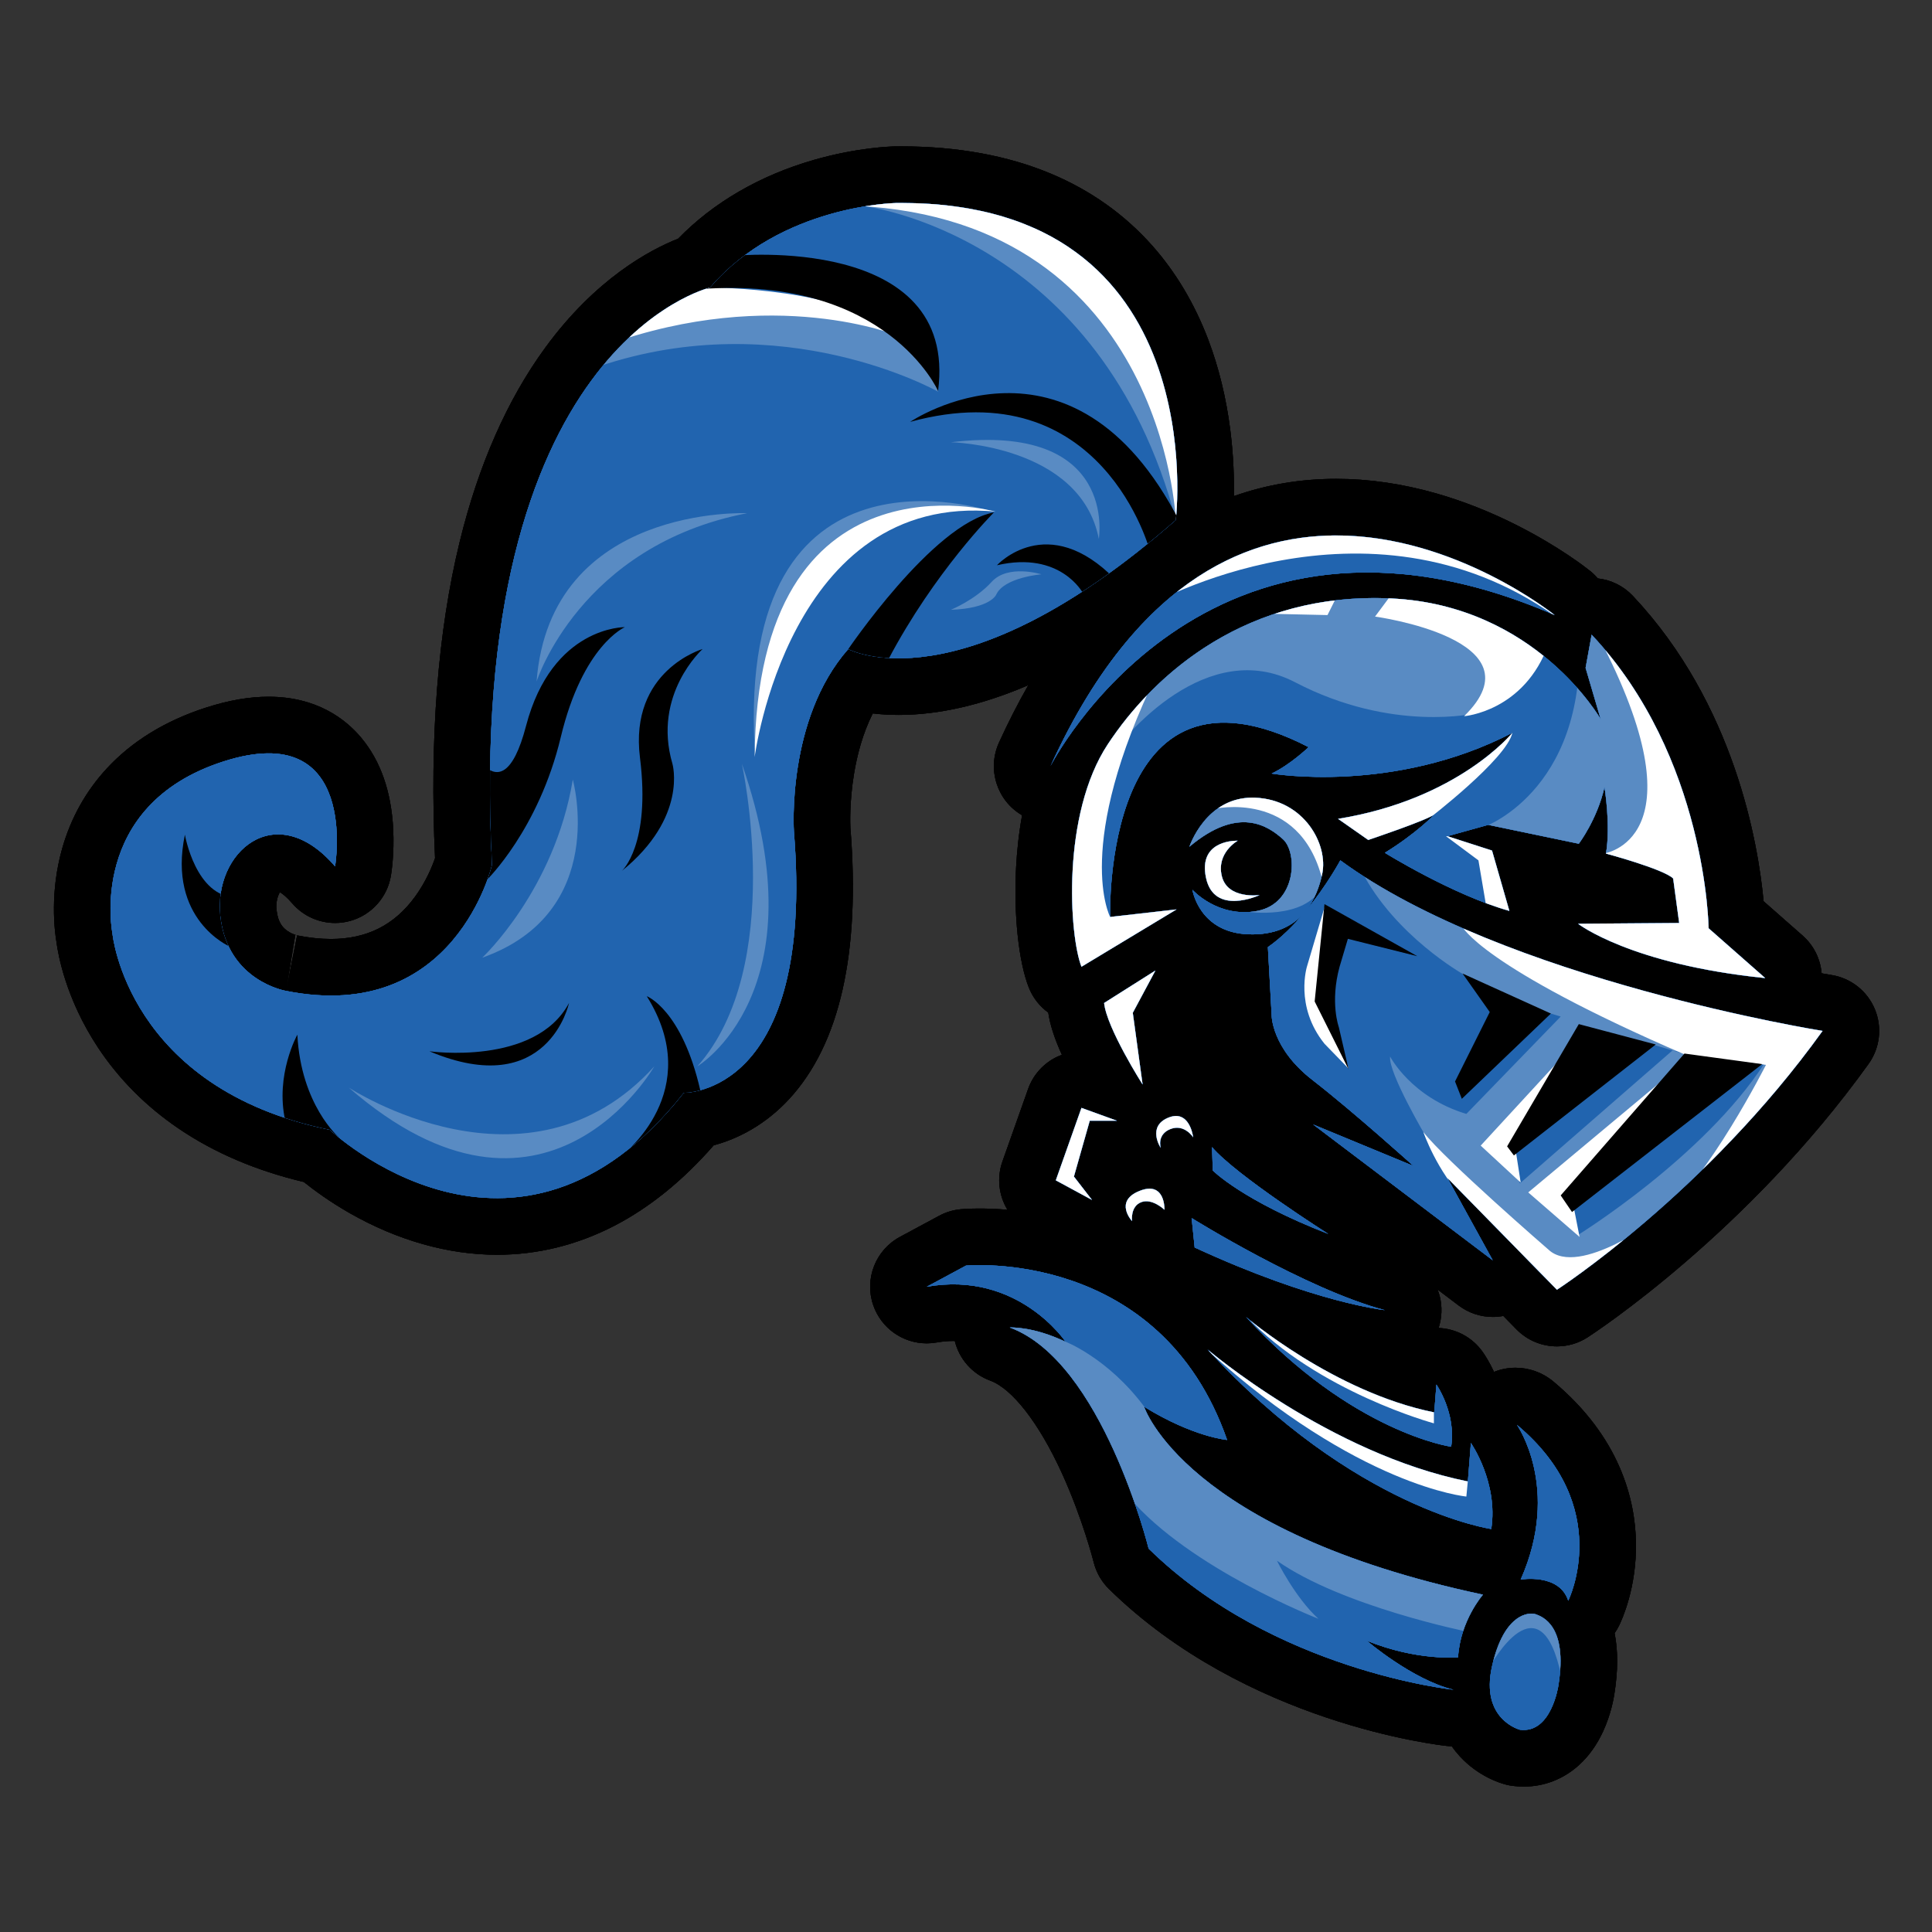 <?xml version="1.0" encoding="utf-8"?>
<!-- Generator: Adobe Illustrator 16.0.0, SVG Export Plug-In . SVG Version: 6.00 Build 0)  -->
<!DOCTYPE svg PUBLIC "-//W3C//DTD SVG 1.0//EN" "http://www.w3.org/TR/2001/REC-SVG-20010904/DTD/svg10.dtd">
<svg version="1.0" id="Layer_1" xmlns="http://www.w3.org/2000/svg" xmlns:xlink="http://www.w3.org/1999/xlink" x="0px" y="0px"
	 width="2560px" height="2560px" viewBox="0 0 2560 2560" enable-background="new 0 0 2560 2560" xml:space="preserve">
<rect x="0" y="0" width="2560" height="2560" fill="#333333" stroke="none"/>
<g>
	<defs>
		<rect id="SVGID_1_" width="2560" height="2560"/>
	</defs>
	<clipPath id="SVGID_2_">
		<use xlink:href="#SVGID_1_"  overflow="visible"/>
	</clipPath>
	<g clip-path="url(#SVGID_2_)">
		<defs>
			<rect id="SVGID_3_" width="2560" height="2560"/>
		</defs>
		<clipPath id="SVGID_4_">
			<use xlink:href="#SVGID_3_"  overflow="visible"/>
		</clipPath>
		<path clip-path="url(#SVGID_4_)" d="M2018.905,2367.322c-4.797,0-9.677-0.316-14.504-0.939c-2.995-0.386-5.965-0.953-8.893-1.698
			c-8.156-2.075-36.666-10.905-61.077-37.397c-3.342-3.628-7.018-8.06-10.696-13.318c-1.838-0.058-3.688-0.183-5.545-0.377
			c-10.817-1.132-266.998-29.784-448.713-208.054c-9.92-9.731-16.941-22.028-20.28-35.519c-0.123-0.49-14.613-57.879-42.399-118.6
			c-30.06-65.685-65.438-111.297-94.635-122.011c-24.013-8.812-41.206-28.884-47.015-52.556c-0.656-0.012-1.311-0.018-1.974-0.018
			c-7.112,0-14.546,0.678-22.093,2.015c-4.398,0.778-8.792,1.156-13.128,1.157c-31.423,0.002-60.165-19.81-70.793-50.376
			c-12.096-34.786,2.856-73.207,35.282-90.667l52-28c8.823-4.751,18.509-7.686,28.484-8.631c2.373-0.225,11.192-0.958,25.083-0.958
			c9.943,0,22.456,0.384,36.923,1.624c-11.385-18.726-14.388-42.134-6.63-64.039l34-96c6.67-18.831,20.577-34.223,38.638-42.764
			c2.003-0.947,4.039-1.802,6.101-2.563c-9.885-21.809-15.664-39.832-18.011-55.876c-11.513-8.332-20.553-19.861-25.854-33.377
			c-13.532-34.51-20.12-97.041-16.782-159.306c1.094-20.412,3.422-43.979,7.934-68.823c-33.186-19.161-46.737-61.006-30.537-96.439
			c12.248-26.787,25.173-52.113,38.744-75.929c-60.754,26.162-118.509,39.428-171.681,39.428h-0.017
			c-12.568,0-24.027-0.748-34.374-1.974c-13.642,27.007-20.879,56.219-24.713,79.145c-6.392,38.223-5.107,68.75-4.928,72.294
			c13.313,165.714-13.979,286.664-81.123,359.474c-31.341,33.986-67.927,52.864-99.958,61.294
			c-40.72,46.713-85.026,82.584-132.008,106.83c-49.165,25.372-101.386,38.237-155.213,38.237
			c-64.525,0-132.025-19.084-195.201-55.19c-26.526-15.16-47.275-30.419-60.714-41.214c-63.057-14.962-118.867-38.785-166.12-70.942
			c-43.14-29.358-79.068-65.515-106.787-107.465c-42.544-64.389-52.778-123.259-54.914-139.799
			c-2.493-14.862-8.869-65.534,7.592-123.596c11.431-40.318,31.317-76.011,59.108-106.085c33.507-36.26,77.766-63.417,131.55-80.719
			c30.077-9.675,57.171-14.378,82.829-14.378c63.49,0,101.533,29.224,122.266,53.74c26.037,30.787,40.473,71.935,42.907,122.302
			c1.533,31.735-2.294,56.535-3.076,61.185c-4.83,28.687-25.813,51.993-53.836,59.798c-6.652,1.853-13.417,2.753-20.119,2.753
			c-21.53,0-42.416-9.288-56.878-26.112c-7.282-8.47-12.858-12.652-16.207-14.657c-2.649,4.263-5.77,12.672-4.436,23.977
			c1.992,16.879,8.586,23.428,14.774,27.609c3.971,2.683,7.904,4.229,9.895,4.912c1.264,0.433,2.061,0.633,2.208,0.669
			c0.021,0.005,0.029,0.007,0.028,0.007c-0.005,0-0.09-0.018-0.183-0.038c-0.235-0.038-1.939-0.36-1.939-0.36L379,1313
			l14.654-73.554c15.833,3.154,30.941,4.752,44.904,4.751c47.395-0.004,83.795-18.28,111.283-55.873
			c14.67-20.063,22.912-40.489,26.628-51.298c-7.365-159.261,3.617-300.241,32.671-419.196
			c24.82-101.623,62.947-188.122,113.32-257.092c66.737-91.377,138.544-129.65,176.144-144.495
			c46.494-47.862,108.181-83.736,179.733-104.324c57.668-16.593,102.443-17.822,107.359-17.908c0.142-0.002,0.284-0.004,0.427-0.006
			c2.746-0.032,5.461-0.048,8.171-0.048c74.197,0,140.87,12.172,198.167,36.178c52.638,22.053,97.896,54.202,134.516,95.553
			c31.191,35.22,56.125,77.164,74.107,124.667c13.882,36.665,23.657,76.711,29.055,119.026c4.442,34.816,5.216,65.365,4.782,88.007
			c43.086-15.225,88.439-22.894,135.704-22.894c43.142,0,87.799,6.52,132.731,19.38c35.054,10.032,70.401,23.945,105.06,41.349
			c58.026,29.137,94.674,58.178,98.661,61.393c3.725,3.003,7.093,6.299,10.097,9.83c17.443,1.915,34,9.927,46.455,23.167
			c134.953,143.463,166.063,328.294,173.229,404.596l51.689,45.488c14.89,13.102,23.592,31.142,25.188,49.991
			c8.099,1.439,12.676,2.185,13.09,2.25c25.675,4.1,47.397,21.206,57.401,45.206c10.004,23.999,6.863,51.47-8.298,72.593
			c-160.741,223.931-363.605,356.676-372.162,362.217c-12.503,8.097-26.667,12.049-40.74,12.049c-19.62,0-39.065-7.68-53.6-22.514
			l-17.439-17.802c-4.619,0.875-9.305,1.313-13.996,1.313c-15.89,0-31.813-5.032-45.232-15.182l-27.886-21.091
			c4.904,12.539,6.487,26.525,3.922,40.663c-0.64,3.528-1.52,6.958-2.618,10.272c23.059,0.879,44.944,12.396,58.64,32.008
			c2.544,3.642,8.563,12.796,14.856,26.179c9.03-3.676,18.7-5.499,28.407-5.499c17.744,0,35.617,6.087,49.971,18.063
			c88.906,74.186,108.71,157.035,109.666,213.474c1.017,59.947-18.614,102.568-22.56,110.503c-1.688,3.396-3.612,6.621-5.743,9.663
			c4.653,23.369,4.543,49.969-0.271,80.269c-1.05,7.051-4.768,27.615-14.85,49.603c-8.162,17.801-18.818,32.777-31.672,44.515
			c-20.692,18.896-46.178,28.883-73.698,28.883H2018.905z M1831.808,1656.682c2.534,0.861,5.047,1.688,7.52,2.475l-6.771-5.121
			C1832.323,1654.92,1832.074,1655.801,1831.808,1656.682 M1641.103,1453.718c8.261,4.371,15.785,10.333,22.086,17.759
			c0.862,1.017,1.971,2.191,3.316,3.516c0.45-2.207,1.002-4.402,1.658-6.58c-50.965-50.95-57.477-102.499-58.104-120.267
			l-2.357-42.418c-1.341-0.412-2.674-0.842-3.997-1.288c-1.475,5.809-3.666,11.51-6.594,16.977l-18.503,34.538l7.09,51.808
			C1608.822,1414.813,1628.362,1430.844,1641.103,1453.718"/>
		<path clip-path="url(#SVGID_4_)" d="M2018.905,2367.322c-4.797,0-9.677-0.316-14.504-0.939c-2.995-0.386-5.965-0.953-8.893-1.698
			c-8.156-2.075-36.666-10.905-61.077-37.397c-3.342-3.628-7.018-8.06-10.696-13.318c-1.838-0.058-3.688-0.183-5.545-0.377
			c-10.817-1.132-266.998-29.784-448.713-208.054c-9.92-9.731-16.941-22.028-20.28-35.519c-0.123-0.49-14.613-57.879-42.399-118.6
			c-30.06-65.685-65.438-111.297-94.635-122.011c-24.013-8.812-41.206-28.884-47.015-52.556c-0.656-0.012-1.311-0.018-1.974-0.018
			c-7.112,0-14.546,0.678-22.093,2.015c-4.398,0.778-8.792,1.156-13.128,1.157c-31.423,0.002-60.165-19.81-70.793-50.376
			c-12.096-34.786,2.856-73.207,35.282-90.667l52-28c8.823-4.751,18.509-7.686,28.484-8.631c2.373-0.225,11.192-0.958,25.083-0.958
			c9.943,0,22.456,0.384,36.923,1.624c-11.385-18.726-14.388-42.134-6.63-64.039l34-96c6.67-18.831,20.577-34.223,38.638-42.764
			c2.003-0.947,4.039-1.802,6.101-2.563c-9.885-21.809-15.664-39.832-18.011-55.876c-11.513-8.332-20.553-19.861-25.854-33.377
			c-13.532-34.51-20.12-97.041-16.782-159.306c1.094-20.412,3.422-43.979,7.934-68.823c-33.186-19.161-46.737-61.006-30.537-96.439
			c12.248-26.787,25.173-52.113,38.744-75.929c-60.754,26.162-118.509,39.428-171.681,39.428h-0.017
			c-12.568,0-24.027-0.748-34.374-1.974c-13.642,27.007-20.879,56.219-24.713,79.145c-6.392,38.223-5.107,68.75-4.928,72.294
			c13.313,165.714-13.979,286.664-81.123,359.474c-31.341,33.986-67.927,52.864-99.958,61.294
			c-40.72,46.713-85.026,82.584-132.008,106.83c-49.165,25.372-101.386,38.237-155.213,38.237
			c-64.525,0-132.025-19.084-195.201-55.19c-26.526-15.16-47.275-30.419-60.714-41.214c-63.057-14.962-118.867-38.785-166.12-70.942
			c-43.14-29.358-79.068-65.515-106.787-107.465c-42.544-64.389-52.778-123.259-54.914-139.799
			c-2.493-14.862-8.869-65.534,7.592-123.596c11.431-40.318,31.317-76.011,59.108-106.085c33.507-36.26,77.766-63.417,131.55-80.719
			c30.077-9.675,57.171-14.378,82.829-14.378c63.49,0,101.533,29.224,122.266,53.74c26.037,30.787,40.473,71.935,42.907,122.302
			c1.533,31.735-2.294,56.535-3.076,61.185c-4.83,28.687-25.813,51.993-53.836,59.798c-6.652,1.853-13.417,2.753-20.119,2.753
			c-21.53,0-42.416-9.288-56.878-26.112c-7.282-8.47-12.858-12.652-16.207-14.657c-2.649,4.263-5.77,12.672-4.436,23.977
			c1.992,16.879,8.586,23.428,14.774,27.609c3.971,2.683,7.904,4.229,9.895,4.912c1.264,0.433,2.061,0.633,2.208,0.669
			c0.021,0.005,0.029,0.007,0.028,0.007c-0.005,0-0.09-0.018-0.183-0.038c-0.235-0.038-1.939-0.36-1.939-0.36L379,1313
			l14.654-73.554c15.833,3.154,30.941,4.752,44.904,4.751c47.395-0.004,83.795-18.28,111.283-55.873
			c14.67-20.063,22.912-40.489,26.628-51.298c-7.365-159.261,3.617-300.241,32.671-419.196
			c24.82-101.623,62.947-188.122,113.32-257.092c66.737-91.377,138.544-129.65,176.144-144.495
			c46.494-47.862,108.181-83.736,179.733-104.324c57.668-16.593,102.443-17.822,107.359-17.908c0.142-0.002,0.284-0.004,0.427-0.006
			c2.746-0.032,5.461-0.048,8.171-0.048c74.197,0,140.87,12.172,198.167,36.178c52.638,22.053,97.896,54.202,134.516,95.553
			c31.191,35.22,56.125,77.164,74.107,124.667c13.882,36.665,23.657,76.711,29.055,119.026c4.442,34.816,5.216,65.365,4.782,88.007
			c43.086-15.225,88.439-22.894,135.704-22.894c43.142,0,87.799,6.52,132.731,19.38c35.054,10.032,70.401,23.945,105.06,41.349
			c58.026,29.137,94.674,58.178,98.661,61.393c3.725,3.003,7.093,6.299,10.097,9.83c17.443,1.915,34,9.927,46.455,23.167
			c134.953,143.463,166.063,328.294,173.229,404.596l51.689,45.488c14.89,13.102,23.592,31.142,25.188,49.991
			c8.099,1.439,12.676,2.185,13.09,2.25c25.675,4.1,47.397,21.206,57.401,45.206c10.004,23.999,6.863,51.47-8.298,72.593
			c-160.741,223.931-363.605,356.676-372.162,362.217c-12.503,8.097-26.667,12.049-40.74,12.049c-19.62,0-39.065-7.68-53.6-22.514
			l-17.439-17.802c-4.619,0.875-9.305,1.313-13.996,1.313c-15.89,0-31.813-5.032-45.232-15.182l-27.886-21.091
			c4.904,12.539,6.487,26.525,3.922,40.663c-0.64,3.528-1.52,6.958-2.618,10.272c23.059,0.879,44.944,12.396,58.64,32.008
			c2.544,3.642,8.563,12.796,14.856,26.179c9.03-3.676,18.7-5.499,28.407-5.499c17.744,0,35.617,6.087,49.971,18.063
			c88.906,74.186,108.71,157.035,109.666,213.474c1.017,59.947-18.614,102.568-22.56,110.503c-1.688,3.396-3.612,6.621-5.743,9.663
			c4.653,23.369,4.543,49.969-0.271,80.269c-1.05,7.051-4.768,27.615-14.85,49.603c-8.162,17.801-18.818,32.777-31.672,44.515
			c-20.692,18.896-46.178,28.883-73.698,28.883H2018.905z M1831.808,1656.682c2.534,0.861,5.047,1.688,7.52,2.475l-6.771-5.121
			C1832.323,1654.92,1832.074,1655.801,1831.808,1656.682 M1641.103,1453.718c8.261,4.371,15.785,10.333,22.086,17.759
			c0.862,1.017,1.971,2.191,3.316,3.516c0.45-2.207,1.002-4.402,1.658-6.58c-50.965-50.95-57.477-102.499-58.104-120.267
			l-2.357-42.418c-1.341-0.412-2.674-0.842-3.997-1.288c-1.475,5.809-3.666,11.51-6.594,16.977l-18.503,34.538l7.09,51.808
			C1608.822,1414.813,1628.362,1430.844,1641.103,1453.718"/>
		<path clip-path="url(#SVGID_4_)" d="M2018.905,2367.322c-4.797,0-9.677-0.316-14.504-0.939c-2.995-0.386-5.965-0.953-8.893-1.698
			c-8.156-2.075-36.666-10.905-61.077-37.397c-3.342-3.628-7.018-8.06-10.696-13.318c-1.838-0.058-3.688-0.183-5.545-0.377
			c-10.817-1.132-266.998-29.784-448.713-208.054c-9.92-9.731-16.941-22.028-20.28-35.519c-0.123-0.49-14.613-57.879-42.399-118.6
			c-30.06-65.685-65.438-111.297-94.635-122.011c-24.013-8.812-41.206-28.884-47.015-52.556c-0.656-0.012-1.311-0.018-1.974-0.018
			c-7.112,0-14.546,0.678-22.093,2.015c-4.398,0.778-8.792,1.156-13.128,1.157c-31.423,0.002-60.165-19.81-70.793-50.376
			c-12.096-34.786,2.856-73.207,35.282-90.667l52-28c8.823-4.751,18.509-7.686,28.484-8.631c2.373-0.225,11.192-0.958,25.083-0.958
			c9.943,0,22.456,0.384,36.923,1.624c-11.385-18.726-14.388-42.134-6.63-64.039l34-96c6.67-18.831,20.577-34.223,38.638-42.764
			c2.003-0.947,4.039-1.802,6.101-2.563c-9.885-21.809-15.664-39.832-18.011-55.876c-11.513-8.332-20.553-19.861-25.854-33.377
			c-13.532-34.51-20.12-97.041-16.782-159.306c1.094-20.412,3.422-43.979,7.934-68.823c-33.186-19.161-46.737-61.006-30.537-96.439
			c12.248-26.787,25.173-52.113,38.744-75.929c-60.754,26.162-118.509,39.428-171.681,39.428h-0.017
			c-12.568,0-24.027-0.748-34.374-1.974c-13.642,27.007-20.879,56.219-24.713,79.145c-6.392,38.223-5.107,68.75-4.928,72.294
			c13.313,165.714-13.979,286.664-81.123,359.474c-31.341,33.986-67.927,52.864-99.958,61.294
			c-40.72,46.713-85.026,82.584-132.008,106.83c-49.165,25.372-101.386,38.237-155.213,38.237
			c-64.525,0-132.025-19.084-195.201-55.19c-26.526-15.16-47.275-30.419-60.714-41.214c-63.057-14.962-118.867-38.785-166.12-70.942
			c-43.14-29.358-79.068-65.515-106.787-107.465c-42.544-64.389-52.778-123.259-54.914-139.799
			c-2.493-14.862-8.869-65.534,7.592-123.596c11.431-40.318,31.317-76.011,59.108-106.085c33.507-36.26,77.766-63.417,131.55-80.719
			c30.077-9.675,57.171-14.378,82.829-14.378c63.49,0,101.533,29.224,122.266,53.74c26.037,30.787,40.473,71.935,42.907,122.302
			c1.533,31.735-2.294,56.535-3.076,61.185c-4.83,28.687-25.813,51.993-53.836,59.798c-6.652,1.853-13.417,2.753-20.119,2.753
			c-21.53,0-42.416-9.288-56.878-26.112c-7.282-8.47-12.858-12.652-16.207-14.657c-2.649,4.263-5.77,12.672-4.436,23.977
			c1.992,16.879,8.586,23.428,14.774,27.609c3.971,2.683,7.904,4.229,9.895,4.912c1.264,0.433,2.061,0.633,2.208,0.669
			c0.021,0.005,0.029,0.007,0.028,0.007c-0.005,0-0.09-0.018-0.183-0.038c-0.235-0.038-1.939-0.36-1.939-0.36L379,1313
			l14.654-73.554c15.833,3.154,30.941,4.752,44.904,4.751c47.395-0.004,83.795-18.28,111.283-55.873
			c14.67-20.063,22.912-40.489,26.628-51.298c-7.365-159.261,3.617-300.241,32.671-419.196
			c24.82-101.623,62.947-188.122,113.32-257.092c66.737-91.377,138.544-129.65,176.144-144.495
			c46.494-47.862,108.181-83.736,179.733-104.324c57.668-16.593,102.443-17.822,107.359-17.908c0.142-0.002,0.284-0.004,0.427-0.006
			c2.746-0.032,5.461-0.048,8.171-0.048c74.197,0,140.87,12.172,198.167,36.178c52.638,22.053,97.896,54.202,134.516,95.553
			c31.191,35.22,56.125,77.164,74.107,124.667c13.882,36.665,23.657,76.711,29.055,119.026c4.442,34.816,5.216,65.365,4.782,88.007
			c43.086-15.225,88.439-22.894,135.704-22.894c43.142,0,87.799,6.52,132.731,19.38c35.054,10.032,70.401,23.945,105.06,41.349
			c58.026,29.137,94.674,58.178,98.661,61.393c3.725,3.003,7.093,6.299,10.097,9.83c17.443,1.915,34,9.927,46.455,23.167
			c134.953,143.463,166.063,328.294,173.229,404.596l51.689,45.488c14.89,13.102,23.592,31.142,25.188,49.991
			c8.099,1.439,12.676,2.185,13.09,2.25c25.675,4.1,47.397,21.206,57.401,45.206c10.004,23.999,6.863,51.47-8.298,72.593
			c-160.741,223.931-363.605,356.676-372.162,362.217c-12.503,8.097-26.667,12.049-40.74,12.049c-19.62,0-39.065-7.68-53.6-22.514
			l-17.439-17.802c-4.619,0.875-9.305,1.313-13.996,1.313c-15.89,0-31.813-5.032-45.232-15.182l-27.886-21.091
			c4.904,12.539,6.487,26.525,3.922,40.663c-0.64,3.528-1.52,6.958-2.618,10.272c23.059,0.879,44.944,12.396,58.64,32.008
			c2.544,3.642,8.563,12.796,14.856,26.179c9.03-3.676,18.7-5.499,28.407-5.499c17.744,0,35.617,6.087,49.971,18.063
			c88.906,74.186,108.71,157.035,109.666,213.474c1.017,59.947-18.614,102.568-22.56,110.503c-1.688,3.396-3.612,6.621-5.743,9.663
			c4.653,23.369,4.543,49.969-0.271,80.269c-1.05,7.051-4.768,27.615-14.85,49.603c-8.162,17.801-18.818,32.777-31.672,44.515
			c-20.692,18.896-46.178,28.883-73.698,28.883H2018.905z M1831.808,1656.682c2.534,0.861,5.047,1.688,7.52,2.475l-6.771-5.121
			C1832.323,1654.92,1832.074,1655.801,1831.808,1656.682 M1641.103,1453.718c8.261,4.371,15.785,10.333,22.086,17.759
			c0.862,1.017,1.971,2.191,3.316,3.516c0.45-2.207,1.002-4.402,1.658-6.58c-50.965-50.95-57.477-102.499-58.104-120.267
			l-2.357-42.418c-1.341-0.412-2.674-0.842-3.997-1.288c-1.475,5.809-3.666,11.51-6.594,16.977l-18.503,34.538l7.09,51.808
			C1608.822,1414.813,1628.362,1430.844,1641.103,1453.718"/>
		<path clip-path="url(#SVGID_4_)" fill="#2164AF" d="M2010,1888c0,0,58.837,83.521,5,205c0,0,51.116-8.813,63,28
			C2078,2121,2139.939,1996.424,2010,1888 M1516,1864c65.253,40.25,110,44,110,44c-89.099-255.334-346-231-346-231l-52,28
			c120.979-21.43,184,73,184,73c-43.578-20.902-74-19-74-19c122.615,44.994,184,293,184,293c165.122,161.99,404,187,404,187
			c-54.83-13.372-115-65-115-65c66.912,27.23,121,22,121,22c2.936-48.779,33-83,33-83C1569.508,2028.794,1516,1864,1516,1864
			 M2035,2139c-8.516-3.159-42.237-1.578-58,69c-15.763,70.577,37,84,37,84c41.956,5.414,51-59,51-59
			C2077.688,2153.986,2043.516,2142.159,2035,2139 M1976,2026c9.51-61.7-27-114-27-114l-4,51c-183.948-37.077-345-175-345-175
			C1794.902,2000.309,1976,2026,1976,2026 M1900.435,1871.471C1767.439,1844.676,1651,1745,1651,1745
			c140.914,153.433,271.848,172,271.848,172c6.876-44.59-19.521-82.387-19.521-82.387L1900.435,1871.471z M1640,1114
			c0,0-52.806-2.287-42,49s71,23,71,23s-42.413,6.033-50-25S1640,1114,1640,1114 M1776,1140c0,0-17.827,33.273-45.666,66.918
			c11.538-14.419,18.108-32.055,21.666-48.918c8.259-39.148-24.118-98.469-89-101s-87,65-87,65c64.972-54.74,104.304-27.681,124-10
			s18.161,85.148-34,95c-52.161,9.851-86-28-86-28s8.729,56.518,74,59c35.276,1.341,58.63-10.703,73.952-28.233
			c-13.935,16.507-30.224,32.881-47.952,45.233l5,90c0,0-0.602,43.652,54,86s134,114,134,114l-133-55l238,180l-60-109l145,148
			c0,0,197.676-128.008,352-343C2415,1366,1992.453,1298.537,1776,1140 M1844,793c-191.358-9.224-314.254,99.56-376,193
			s-51.156,253.801-35,295l126-76l-88,10c0,0-11.617-366.471,263-225c0,0-24.161,23.232-49,35c0,0,161.401,27.749,319-54
			c0,0-71.417,88.17-231,114l40,28c0,0,76.906-25.764,88-34c0,0-24.109,25.247-66,51c0,0,90.212,56.006,165,77l-23-80l-59-19l54-15
			l120,25c0,0,24.506-32.344,34-75c0,0,8.468,49.892,2,88c0,0,76.41,20.606,89,33l8,59l-134,1c0,0,69.054,53.802,248,72l-75-66
			c0,0-2.384-226.759-155-389l-8,44l20,68C2121,953,2035.357,802.224,1844,793 M1583,1653c159.441,73.627,252,83,252,83
			c-104.417-27.564-256-122-256-122L1583,1653z M1760,1635c0,0-122.318-77.661-154-115l1,31C1607,1551,1646.387,1590.863,1760,1635
			 M1548,1481c-28.597,11.755-10,40-10,40s-5.531-17.811,13-25s30,11,30,11S1576.597,1469.245,1548,1481 M1512,1593
			c14.607-5.801,31,10,31,10s1.349-38.71-33-25c-34.35,13.709-10,40-10,40S1497.393,1598.801,1512,1593 M1480,1485l-47-17l-34,96
			l48,26l-24-31l21-74H1480z M1501,1342l30-56l-68,43c3.513,33.438,51,108,51,108L1501,1342z M1392,1015
			c0,0,203.545-401.216,668-200C2060,815,1638.765,475.293,1392,1015 M1187,269c0,0-152.465,2.652-246,112
			c0,0-324.932,75.593-289,765c0,0-48.666,211.691-273,167c0,0-76.94-12.756-87-98s73.057-158.832,152-67c0,0,33.25-197.305-148-139
			c-181.249,58.304-147,228-147,228s19.391,205.215,288,260c0,0,246.193,233.412,469-49c0,0,174.415,4.359,146-346
			c0,0-10.277-148.672,72-242c0,0,146.836,80.68,434-171C1558,689,1609.766,264.052,1187,269"/>
		<path clip-path="url(#SVGID_4_)" fill="#2164AF" d="M2010,1888c0,0,58.837,83.521,5,205c0,0,51.116-8.813,63,28
			C2078,2121,2139.939,1996.424,2010,1888 M1516,1864c65.253,40.25,110,44,110,44c-89.099-255.334-346-231-346-231l-52,28
			c120.979-21.43,184,73,184,73c-43.578-20.902-74-19-74-19c122.615,44.994,184,293,184,293c165.122,161.99,404,187,404,187
			c-54.83-13.372-115-65-115-65c66.912,27.23,121,22,121,22c2.936-48.779,33-83,33-83C1569.508,2028.794,1516,1864,1516,1864
			 M2035,2139c-8.516-3.159-42.237-1.578-58,69c-15.763,70.577,37,84,37,84c41.956,5.414,51-59,51-59
			C2077.688,2153.986,2043.516,2142.159,2035,2139 M1976,2026c9.51-61.7-27-114-27-114l-4,51c-183.948-37.077-345-175-345-175
			C1794.902,2000.309,1976,2026,1976,2026 M1900.435,1871.471C1767.439,1844.676,1651,1745,1651,1745
			c140.914,153.433,271.848,172,271.848,172c6.876-44.59-19.521-82.387-19.521-82.387L1900.435,1871.471z M1640,1114
			c0,0-52.806-2.287-42,49s71,23,71,23s-42.413,6.033-50-25S1640,1114,1640,1114 M1776,1140c0,0-17.827,33.273-45.666,66.918
			c11.538-14.419,18.108-32.055,21.666-48.918c8.259-39.148-24.118-98.469-89-101s-87,65-87,65c64.972-54.74,104.304-27.681,124-10
			s18.161,85.148-34,95c-52.161,9.851-86-28-86-28s8.729,56.518,74,59c35.276,1.341,58.63-10.703,73.952-28.233
			c-13.935,16.507-30.224,32.881-47.952,45.233l5,90c0,0-0.602,43.652,54,86s134,114,134,114l-133-55l238,180l-60-109l145,148
			c0,0,197.676-128.008,352-343C2415,1366,1992.453,1298.537,1776,1140 M1844,793c-191.358-9.224-314.254,99.56-376,193
			s-51.156,253.801-35,295l126-76l-88,10c0,0-11.617-366.471,263-225c0,0-24.161,23.232-49,35c0,0,161.401,27.749,319-54
			c0,0-71.417,88.17-231,114l40,28c0,0,76.906-25.764,88-34c0,0-24.109,25.247-66,51c0,0,90.212,56.006,165,77l-23-80l-59-19l54-15
			l120,25c0,0,24.506-32.344,34-75c0,0,8.468,49.892,2,88c0,0,76.41,20.606,89,33l8,59l-134,1c0,0,69.054,53.802,248,72l-75-66
			c0,0-2.384-226.759-155-389l-8,44l20,68C2121,953,2035.357,802.224,1844,793 M1583,1653c159.441,73.627,252,83,252,83
			c-104.417-27.564-256-122-256-122L1583,1653z M1760,1635c0,0-122.318-77.661-154-115l1,31C1607,1551,1646.387,1590.863,1760,1635
			 M1548,1481c-28.597,11.755-10,40-10,40s-5.531-17.811,13-25s30,11,30,11S1576.597,1469.245,1548,1481 M1512,1593
			c14.607-5.801,31,10,31,10s1.349-38.71-33-25c-34.35,13.709-10,40-10,40S1497.393,1598.801,1512,1593 M1480,1485l-47-17l-34,96
			l48,26l-24-31l21-74H1480z M1501,1342l30-56l-68,43c3.513,33.438,51,108,51,108L1501,1342z M1392,1015
			c0,0,203.545-401.216,668-200C2060,815,1638.765,475.293,1392,1015 M1187,269c0,0-152.465,2.652-246,112
			c0,0-324.932,75.593-289,765c0,0-48.666,211.691-273,167c0,0-76.94-12.756-87-98s73.057-158.832,152-67c0,0,33.25-197.305-148-139
			c-181.249,58.304-147,228-147,228s19.391,205.215,288,260c0,0,246.193,233.412,469-49c0,0,174.415,4.359,146-346
			c0,0-10.277-148.672,72-242c0,0,146.836,80.68,434-171C1558,689,1609.766,264.052,1187,269"/>
		<path clip-path="url(#SVGID_4_)" fill="#2164AF" d="M2010,1888c0,0,58.837,83.521,5,205c0,0,51.116-8.813,63,28
			C2078,2121,2139.939,1996.424,2010,1888 M1516,1864c65.253,40.25,110,44,110,44c-89.099-255.334-346-231-346-231l-52,28
			c120.979-21.43,184,73,184,73c-43.578-20.902-74-19-74-19c122.615,44.994,184,293,184,293c165.122,161.99,404,187,404,187
			c-54.83-13.372-115-65-115-65c66.912,27.23,121,22,121,22c2.936-48.779,33-83,33-83C1569.508,2028.794,1516,1864,1516,1864
			 M2035,2139c-8.516-3.159-42.237-1.578-58,69c-15.763,70.577,37,84,37,84c41.956,5.414,51-59,51-59
			C2077.688,2153.986,2043.516,2142.159,2035,2139 M1976,2026c9.51-61.7-27-114-27-114l-4,51c-183.948-37.077-345-175-345-175
			C1794.902,2000.309,1976,2026,1976,2026 M1900.435,1871.471C1767.439,1844.676,1651,1745,1651,1745
			c140.914,153.433,271.848,172,271.848,172c6.876-44.59-19.521-82.387-19.521-82.387L1900.435,1871.471z M1640,1114
			c0,0-52.806-2.287-42,49s71,23,71,23s-42.413,6.033-50-25S1640,1114,1640,1114 M1776,1140c0,0-17.827,33.273-45.666,66.918
			c11.538-14.419,18.108-32.055,21.666-48.918c8.259-39.148-24.118-98.469-89-101s-87,65-87,65c64.972-54.74,104.304-27.681,124-10
			s18.161,85.148-34,95c-52.161,9.851-86-28-86-28s8.729,56.518,74,59c35.276,1.341,58.63-10.703,73.952-28.233
			c-13.935,16.507-30.224,32.881-47.952,45.233l5,90c0,0-0.602,43.652,54,86s134,114,134,114l-133-55l238,180l-60-109l145,148
			c0,0,197.676-128.008,352-343C2415,1366,1992.453,1298.537,1776,1140 M1844,793c-191.358-9.224-314.254,99.56-376,193
			s-51.156,253.801-35,295l126-76l-88,10c0,0-11.617-366.471,263-225c0,0-24.161,23.232-49,35c0,0,161.401,27.749,319-54
			c0,0-71.417,88.17-231,114l40,28c0,0,76.906-25.764,88-34c0,0-24.109,25.247-66,51c0,0,90.212,56.006,165,77l-23-80l-59-19l54-15
			l120,25c0,0,24.506-32.344,34-75c0,0,8.468,49.892,2,88c0,0,76.41,20.606,89,33l8,59l-134,1c0,0,69.054,53.802,248,72l-75-66
			c0,0-2.384-226.759-155-389l-8,44l20,68C2121,953,2035.357,802.224,1844,793 M1583,1653c159.441,73.627,252,83,252,83
			c-104.417-27.564-256-122-256-122L1583,1653z M1760,1635c0,0-122.318-77.661-154-115l1,31C1607,1551,1646.387,1590.863,1760,1635
			 M1548,1481c-28.597,11.755-10,40-10,40s-5.531-17.811,13-25s30,11,30,11S1576.597,1469.245,1548,1481 M1512,1593
			c14.607-5.801,31,10,31,10s1.349-38.71-33-25c-34.35,13.709-10,40-10,40S1497.393,1598.801,1512,1593 M1480,1485l-47-17l-34,96
			l48,26l-24-31l21-74H1480z M1501,1342l30-56l-68,43c3.513,33.438,51,108,51,108L1501,1342z M1392,1015
			c0,0,203.545-401.216,668-200C2060,815,1638.765,475.293,1392,1015 M1187,269c0,0-152.465,2.652-246,112
			c0,0-324.932,75.593-289,765c0,0-48.666,211.691-273,167c0,0-76.94-12.756-87-98s73.057-158.832,152-67c0,0,33.25-197.305-148-139
			c-181.249,58.304-147,228-147,228s19.391,205.215,288,260c0,0,246.193,233.412,469-49c0,0,174.415,4.359,146-346
			c0,0-10.277-148.672,72-242c0,0,146.836,80.68,434-171C1558,689,1609.766,264.052,1187,269"/>
		<path clip-path="url(#SVGID_4_)" fill-rule="evenodd" clip-rule="evenodd" fill="#2164AF" d="M2010,1888c0,0,58.837,83.521,5,205
			c0,0,51.116-8.813,63,28C2078,2121,2139.939,1996.424,2010,1888 M1516,1864c65.253,40.25,110,44,110,44
			c-89.099-255.334-346-231-346-231l-52,28c120.979-21.43,184,73,184,73c-43.578-20.902-74-19-74-19c122.615,44.994,184,293,184,293
			c165.122,161.99,404,187,404,187c-54.83-13.372-115-65-115-65c66.912,27.23,121,22,121,22c2.936-48.779,33-83,33-83
			C1569.508,2028.794,1516,1864,1516,1864 M2035,2139c-8.516-3.159-42.237-1.578-58,69c-15.763,70.577,37,84,37,84
			c41.956,5.414,51-59,51-59C2077.688,2153.986,2043.516,2142.159,2035,2139 M1976,2026c9.51-61.7-27-114-27-114l-4,51
			c-183.948-37.077-345-175-345-175C1794.902,2000.309,1976,2026,1976,2026 M1900.435,1871.471
			C1767.439,1844.676,1651,1745,1651,1745c140.914,153.433,271.848,172,271.848,172c6.876-44.59-19.521-82.387-19.521-82.387
			L1900.435,1871.471z M1640,1114c0,0-52.806-2.287-42,49s71,23,71,23s-42.413,6.033-50-25S1640,1114,1640,1114 M1776,1140
			c0,0-17.827,33.273-45.666,66.918c11.538-14.419,18.108-32.055,21.666-48.918c8.259-39.148-24.118-98.469-89-101s-87,65-87,65
			c64.972-54.74,104.304-27.681,124-10s18.161,85.148-34,95c-52.161,9.851-86-28-86-28s8.729,56.518,74,59
			c35.276,1.341,58.63-10.703,73.952-28.233c-13.935,16.507-30.224,32.881-47.952,45.233l5,90c0,0-0.602,43.652,54,86
			s134,114,134,114l-133-55l238,180l-60-109l145,148c0,0,197.676-128.008,352-343C2415,1366,1992.453,1298.537,1776,1140 M1844,793
			c-191.358-9.224-314.254,99.56-376,193s-51.156,253.801-35,295l126-76l-88,10c0,0-11.617-366.471,263-225c0,0-24.161,23.232-49,35
			c0,0,161.401,27.749,319-54c0,0-71.417,88.17-231,114l40,28c0,0,76.906-25.764,88-34c0,0-24.109,25.247-66,51
			c0,0,90.212,56.006,165,77l-23-80l-59-19l54-15l120,25c0,0,24.506-32.344,34-75c0,0,8.468,49.892,2,88c0,0,76.41,20.606,89,33
			l8,59l-134,1c0,0,69.054,53.802,248,72l-75-66c0,0-2.384-226.759-155-389l-8,44l20,68C2121,953,2035.357,802.224,1844,793
			 M1583,1653c159.441,73.627,252,83,252,83c-104.417-27.564-256-122-256-122L1583,1653z M1760,1635c0,0-122.318-77.661-154-115
			l1,31C1607,1551,1646.387,1590.863,1760,1635 M1548,1481c-28.597,11.755-10,40-10,40s-5.531-17.811,13-25s30,11,30,11
			S1576.597,1469.245,1548,1481 M1512,1593c14.607-5.801,31,10,31,10s1.349-38.71-33-25c-34.35,13.709-10,40-10,40
			S1497.393,1598.801,1512,1593 M1480,1485l-47-17l-34,96l48,26l-24-31l21-74H1480z M1501,1342l30-56l-68,43
			c3.513,33.438,51,108,51,108L1501,1342z M1392,1015c0,0,203.545-401.216,668-200C2060,815,1638.765,475.293,1392,1015 M1187,269
			c0,0-152.465,2.652-246,112c0,0-324.932,75.593-289,765c0,0-48.666,211.691-273,167c0,0-76.94-12.756-87-98s73.057-158.832,152-67
			c0,0,33.25-197.305-148-139c-181.249,58.304-147,228-147,228s19.391,205.215,288,260c0,0,246.193,233.412,469-49
			c0,0,174.415,4.359,146-346c0,0-10.277-148.672,72-242c0,0,146.836,80.68,434-171C1558,689,1609.766,264.052,1187,269"/>
	</g>
	<g clip-path="url(#SVGID_2_)">
		<defs>
			<path id="SVGID_5_" d="M1977,2208c-15.762,70.577,37,84,37,84c41.956,5.414,51-59,51-59c12.688-79.013-21.484-90.841-30-94
				c-1.361-0.505-3.369-0.889-5.842-0.889C2016.16,2138.109,1990.243,2148.704,1977,2208 M2015,2093c0,0,51.116-8.813,63,28
				c0,0,61.941-124.576-68-233C2010,1888,2068.837,1971.521,2015,2093 M1976,2026c9.51-61.7-27-114-27-114l-4,51
				c-183.948-37.077-345-175-345-175C1794.902,2000.309,1976,2026,1976,2026 M1922.847,1917c6.876-44.59-19.52-82.386-19.52-82.386
				l-2.892,36.855C1767.441,1844.676,1651,1745,1651,1745C1791.914,1898.432,1922.847,1917,1922.847,1917 M1280,1677l-52,28
				c120.979-21.43,184,73,184,73c-43.578-20.903-74-19-74-19c122.615,44.995,184,293,184,293c165.122,161.991,404,187,404,187
				c-54.83-13.372-115-65-115-65c66.912,27.23,121,22,121,22c2.936-48.78,33-83,33-83c-395.492-84.206-449-249-449-249
				c65.253,40.25,110,44,110,44c-74.834-214.456-268.044-231.623-327.99-231.624C1286.584,1676.376,1280,1677,1280,1677 M1823,1667
				l30,8l-2-20l-27-12L1823,1667z M1583,1653c159.441,73.627,252,83,252,83c-104.417-27.565-256-122-256-122L1583,1653z M1510,1578
				c-34.349,13.709-10,40-10,40s-2.608-19.199,12-25c14.607-5.801,31,10,31,10s0.973-27.938-19.795-27.939
				C1519.527,1575.061,1515.168,1575.938,1510,1578 M1607,1551c0,0,39.387,39.863,153,84c0,0-122.319-77.661-154-115L1607,1551z
				 M1548,1481c-28.597,11.755-10,40-10,40s-5.531-17.811,13-25c18.532-7.191,30,11,30,11s-3.297-28.27-22.712-28.27
				C1555.265,1478.73,1551.852,1479.417,1548,1481 M1399,1564l48,26l-24-31l21-74h36l-47-17L1399,1564z M1463,1329
				c3.513,33.438,51,108,51,108l-13-95l30-56L1463,1329z M1568,1333c0,0-2,111.037,5,107s63,56,63,56l54-17l-49-187l-52-8L1568,1333
				z M1598,1163c10.806,51.287,71,23,71,23s-42.413,6.032-50-25s21-47,21-47s-0.355-0.016-0.998-0.016
				C1631.781,1113.984,1588.079,1115.911,1598,1163 M1576,1122c64.972-54.74,104.304-27.682,124-10
				c19.697,17.68,18.161,85.149-34,95s-86-28-86-28s8.729,56.518,74,59c35.277,1.341,58.63-10.703,73.952-28.233
				c-13.935,16.508-30.224,32.881-47.952,45.233l5,90c0,0-0.601,43.653,54,86c54.602,42.348,134,114,134,114l-133-55l238,180
				l-60-109l145,148c0,0,197.676-128.007,352-343c0,0-422.547-67.463-639-226c0,0-17.828,33.274-45.666,66.918
				c11.538-14.418,18.109-32.055,21.666-48.918c8.259-39.148-24.118-98.469-89-101c-1.192-0.047-2.374-0.069-3.537-0.069
				C1597.309,1056.928,1576,1122,1576,1122 M1468,986c-61.746,93.441-51.156,253.801-35,295l126-76l-88,10
				c0,0-11.618-366.471,263-225c0,0-24.161,23.232-49,35c0,0,161.401,27.749,319-54c0,0-71.417,88.17-231,114l40,28
				c0,0,76.906-25.764,88-34c0,0-24.109,25.247-66,51c0,0,90.212,56.006,165,77l-23-80l-59-19l54-15l120,25c0,0,24.506-32.344,34-75
				c0,0,8.468,49.892,2,88c0,0,76.41,20.606,89,33l8,59l-134,1c0,0,69.054,53.802,248,72l-75-66c0,0-2.384-226.759-155-389l-8,44
				l20,68c0,0-85.642-150.776-277-160c-7.65-0.368-15.195-0.549-22.627-0.549C1642.908,792.45,1527.278,896.295,1468,986 M1392,1015
				c0,0,203.545-401.216,668-200c0,0-130.846-105.489-289.375-105.507C1644.67,709.479,1501.255,776.045,1392,1015 M1187,269
				c0,0-152.465,2.653-246,112c0,0-324.932,75.593-289,765c0,0-48.665,211.692-273,167c0,0-76.94-12.756-87-98
				s73.057-158.832,152-67c0,0,33.249-197.304-148-139s-147,228-147,228s19.391,205.215,288,260c0,0,246.194,233.412,469-49
				c0,0,174.415,4.359,146-346c0,0-10.277-148.672,72-242c0,0,146.836,80.68,434-171c0,0,51.156-420.035-363.705-420.042
				C1191.876,268.958,1189.451,268.972,1187,269"/>
		</defs>
		<clipPath id="SVGID_6_">
			<use xlink:href="#SVGID_5_"  overflow="visible"/>
		</clipPath>
		<g opacity="0.251" clip-path="url(#SVGID_6_)">
			<g>
				<defs>
					<rect id="SVGID_7_" x="462" y="250" width="1884" height="1972"/>
				</defs>
				<clipPath id="SVGID_8_">
					<use xlink:href="#SVGID_7_"  overflow="visible"/>
				</clipPath>
				<path clip-path="url(#SVGID_8_)" fill-rule="evenodd" clip-rule="evenodd" fill="#FFFFFF" d="M1243,519
					c-25.927-86.211-133-114-133-114l-257,12l-61,69C1037.035,402.543,1243,519,1243,519 M1299,676l13,1c0,0-335.732-110.81-312,315
					l2-5v-9l3-20l8-48l40-104l66-78l62-35l55-18l42-1L1299,676z M1559,692l4-119l-157-261l-231-62l-31,23
					C1144,273,1458.631,309.376,1559,692 M924,1413c0,0,164.645-98.319,59-401C983,1012,1042.046,1279.948,924,1413 M462,1441
					c260.102,226.088,405-28,405-28C699.596,1597.52,462,1441,462,1441 M759,1033c-24.306,146.654-120,236-120,236
					C808.066,1208.977,759,1033,759,1033 M990,680c0,0-260.96-11.517-279,223C711,903,768.059,722.87,990,680 M1260,586
					c0,0,171.563,3.467,196,128C1456,714,1482.002,559.36,1260,586 M1380,761c0,0-44.377-13.805-66,10s-54,37-54,37
					c52.455-1.793,60-20,60-20C1330.443,764.96,1380,761,1380,761 M1981,2114l-361-144l-103-105c-49.238-66.521-107-88-107-88
					l-58-28l-31,2l107,116l68,117c80.396,94.577,251,161,251,161c-30.748-27.862-55-77-55-77c86.018,60.521,252,94,252,94L1981,2114
					z M2237,1398l-3.002-1.691l-0.502,0.656L2237,1398z M2338,1409c-81.162,125.135-248,228-248,228l-12-35l33-45l122.496-160.035
					l-16.01-4.73L2216,1392l-202,176l-22-48l106-149l95,14l24.486,7.234l12.896,2.037L1804,1154c44.624,86.386,135,137,135,137
					l107,52h9l13,4l-125,129c-73.229-22.078-101-76-101-76c-2.838,21.046,48,107,48,107l62,78l99,87h52l56-12l99-96l88-150
					L2338,1409z M2235,1395l-4.617-0.729l3.615,2.037L2235,1395z M1968,1095l47,33l103,24l63-31l17-84l-30-101l-17-76l-60-37
					C2110.945,1043.036,1968,1095,1968,1095 M1464,1013c26.799-42.635,136.73-169.076,252-109c129.553,67.52,240,41,240,41l40-49
					l-96-110l-87-8l-154,33l-147,88L1464,1013z M1652,1208c0,0,76.926,11.913,100-33v-80l-11-36l-121-21l-85,59l18,55l40-35l57-15
					l30,59l-4,29L1652,1208z M2013,2132l-48,50l10,25c0,0,66.16-121.109,94,15l24-35l-35-65L2013,2132z"/>
			</g>
		</g>
		<path clip-path="url(#SVGID_6_)" fill-rule="evenodd" clip-rule="evenodd" fill="#FFFFFF" d="M1523,802
			c0,0,286.528-163.078,537,14l25-30l-291-108l-293,86L1523,802z M1857,761l-121,11l-66,41l89,2l22-44l73,3l-32,43
			c0,0,222.528,30.13,118,132c0,0,80.118-6.089,112-96L1857,761z M2125,1131l7,21l57,16l14,25l-26,12l-47,3l-74-4l30,46l106,40
			l153,26l5-43l-63-41l-21-74l-71-276l-70-25C2255.125,1113.815,2125,1131,2125,1131 M1969,1199l50,27l23-61l-66-56l-60-1l43,32
			L1969,1199z M2004,971l-36,18l-127,48l-80,16l-11,41l54,29l41-17l48-21C1893,1085,1996.262,1005.828,2004,971 M2338,1332l-401-105
			c0,0,23.661,53.012,297,171l106,13c0,0-76.102,150.901-141,202c0,0-106.664,80.322-147,43c0,0-137.629-119.327-166-156
			c0,0,17.882,52.105,55,90c37.117,37.894,119,131,119,131l218-146l154-215L2338,1332z M1582,1154l10,31l23,14l34,5l32-14l-7-45
			l-26-43l-43,7L1582,1154z M1682,1039l-62,5l-12,28c0,0,113.641-27.063,144,93l6-34l-17-53L1682,1039z M1756,1199l-24,81
			c0,0-17.165,53.033,23,103l32,33l-9-27l-17-47l1-114L1756,1199z M2015,1567l-7-45l70-130l-116,126L2015,1567z M2025,1580l68,59
			l-10-51l142-175L2025,1580z M1465,1632l67,11l29-73l-60-17L1465,1632z M1515,1470l-5,56l49,11l40-32l-11-54L1515,1470z M1521,1271
			l-74,45l8,76l55,57l27-16l-19-81l32-75L1521,1271z M1561,1179l-90,36c0,0-49.813-93.521,63-324l-83,70l-40,147l4,169l12,20l67-27
			l71-44L1561,1179z M1900,1886v-15l-47-27l-106-73l-96-27C1745.768,1844.232,1900,1886,1900,1886 M1601,1790
			c198.942,179.962,342,193,342,193l2-21l-326-175L1601,1790z M1457,1501l29-2l5-30l-65-18l-46,120l69,30l10-28l-17-31L1457,1501z
			 M1558,689l6,20l14-84l-32-145l-33-102l-115-99l-228-27l-55,20C1542.381,280.191,1558,689,1558,689 M1190,445
			c-64.336-64.006-249-64-249-64l-81,18l-56,58C1026.278,377.192,1190,445,1190,445 M999.965,1003.094
			c0,0,44.918-351.252,319.087-325.198C1319.053,677.896,1002.899,589.584,999.965,1003.094"/>
		<path clip-path="url(#SVGID_6_)" fill-rule="evenodd" clip-rule="evenodd" d="M1742,1327l45,90l-13-56c0,0-11.908-32.662,1-80
			l11-37l92,23l-123-69L1742,1327z M1938,1290l36,51l-46,92l9,23l118-113L1938,1290z M2092,1357l-95,162l9,12l188-147L2092,1357z
			 M2232,1396l-164,188l15,22l252-196L2232,1396z M1611,1304l-13-4c0,0,2.734,15.402-24,55l6,59c0,0,39.849,3.624,56,43
			c0,0,30.59,16.235,34,29l2-16C1672,1470,1603.257,1401.032,1611,1304 M1824,1658l27,7l-20-16L1824,1658z M697,962
			c-34.654,132.479-83,8-83,8l31,196c0,0,68.691-66.62,98-189c29.309-122.381,85-146,85-146S731.654,829.521,697,962 M1122,863
			l55,11c61.373-116.551,140-195,140-195C1236.065,693.668,1122,863,1122,863 M1206,559c255.251-69.772,318,172,318,172l-46,37
			c-90.135-92.292-157-19-157-19c84.331-19.569,114,37,114,37l97-18l31-77C1420.599,413.539,1206,559,1206,559 M857,1320
			c78.878,125.931-32,210-32,210l76-25l27-60C903.38,1337.446,857,1320,857,1320 M394,1371c0,0-29.697,53.3-16,114l71,22
			C449,1507,398.823,1464.314,394,1371 M245,1106c-23.438,112.512,59,148,59,148l9-65C259.223,1188.897,245,1106,245,1106 M1243,518
			c27.157-208.874-271-179-271-179l-43,44C1175.466,365.026,1243,518,1243,518 M848,1004c14.484,115.694-24,150-24,150
			c87.744-71.144,67-142,67-142c-26.942-91.982,40-152,40-152S833.516,888.306,848,1004 M569,1393c157.357,66.218,185-64,185-64
			C709.28,1412.815,569,1393,569,1393"/>
	</g>
</g>
</svg>
